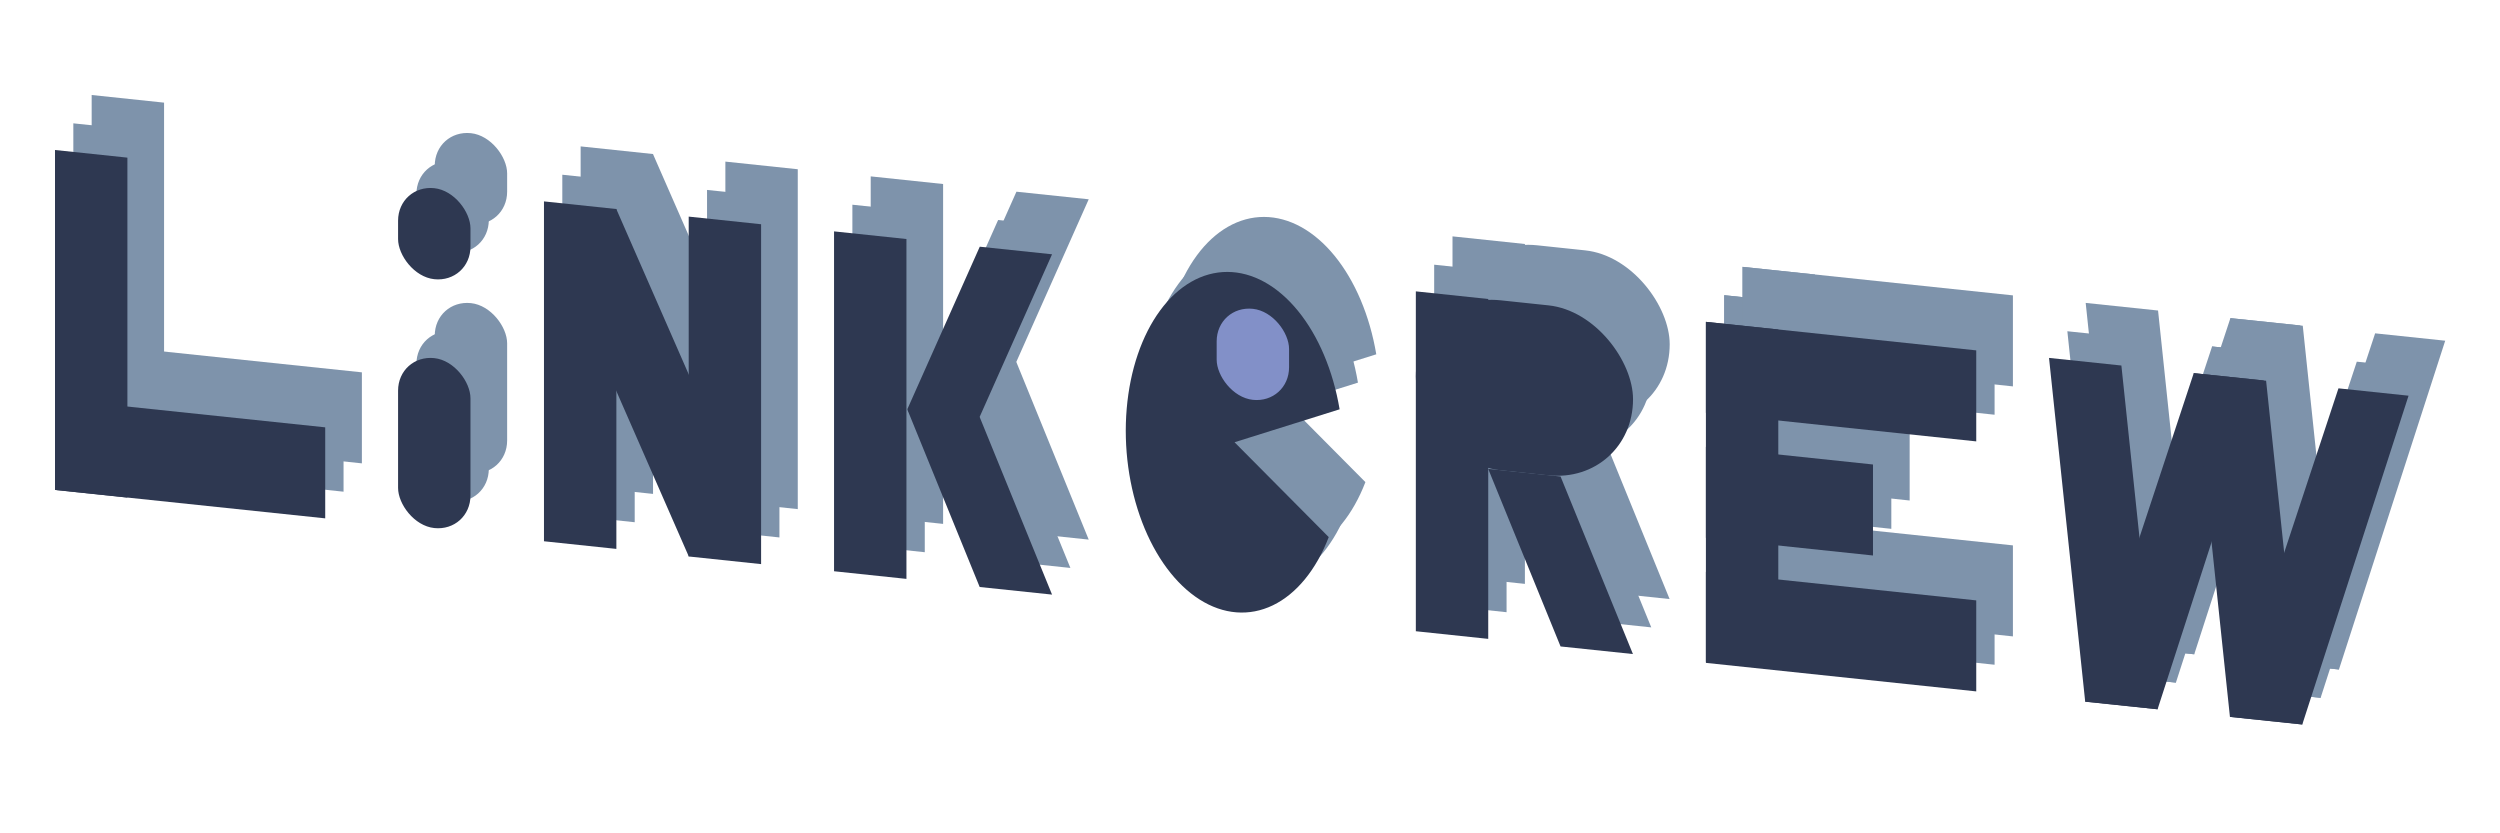 <svg width="1500" height="500" viewBox="0 0 1500 500" fill="none" xmlns="http://www.w3.org/2000/svg">
<g filter="url(#filter0_f_3_4)">
<rect width="43.657" height="203.975" transform="matrix(0.995 0.105 0 1 44 74)" fill="#7E93AB"/>
<path d="M44 277.975L44 223.365L206.131 240.405V295.015L44 277.975Z" fill="#7E93AB"/>
<rect width="43.657" height="101.961" rx="21.829" transform="matrix(-0.995 -0.105 6.95066e-08 -1 293.284 303.124)" fill="#7E93AB"/>
<rect width="43.657" height="54.61" rx="21.829" transform="matrix(-0.995 -0.105 6.95066e-08 -1 293.284 153.811)" fill="#7E93AB"/>
<rect width="43.657" height="203.923" transform="matrix(0.995 0.105 0 1 1034.54 177.11)" fill="#7E93AB"/>
<rect width="54.61" height="163.024" transform="matrix(0 -1 0.995 0.105 1034.54 231.72)" fill="#7E93AB"/>
<rect width="54.61" height="100.757" transform="matrix(0 -1 0.995 0.105 1034.54 306.722)" fill="#7E93AB"/>
<rect width="54.61" height="163.024" transform="matrix(0 -1 0.995 0.105 1034.54 381.724)" fill="#7E93AB"/>
<path d="M1305.54 409.568L1283.83 203.311L1240.41 198.748L1262.12 405.004L1305.54 409.568Z" fill="#7E93AB"/>
<path d="M1327.25 207.875L1262.12 405.004L1305.54 409.568L1369.29 212.294L1327.25 207.875Z" fill="#7E93AB"/>
<path d="M1414.08 217.002L1348.96 414.131L1392.37 418.694L1456.13 221.421L1414.08 217.002Z" fill="#7E93AB"/>
<path d="M1392.37 418.694L1370.66 212.438L1327.25 207.875L1348.96 414.131L1392.37 418.694Z" fill="#7E93AB"/>
<rect width="43.657" height="203.923" transform="matrix(0.995 0.105 0 1 860.502 158.818)" fill="#7E93AB"/>
<path d="M903.921 265.343L947.339 269.906L990.757 376.431L947.335 371.871L903.921 265.343Z" fill="#7E93AB"/>
<rect width="130.972" height="101.961" rx="50.981" transform="matrix(0.995 0.105 0 1 860.502 158.818)" fill="#7E93AB"/>
<path d="M555.393 229.674L598.811 234.237L642.23 340.762L598.807 336.202L555.393 229.674Z" fill="#7E93AB"/>
<path d="M598.865 132.017L642.23 136.575L579.521 277.406L555.451 229.42L598.865 132.017Z" fill="#7E93AB"/>
<rect width="43.657" height="203.923" transform="matrix(0.995 0.105 0 1 511.425 122.827)" fill="#7E93AB"/>
<rect width="46.637" height="194.506" transform="matrix(-0.806 0.501 -0.417 -0.952 461.868 294.535)" fill="#7E93AB"/>
<rect width="43.657" height="203.923" transform="matrix(0.995 0.105 0 1 337.384 104.836)" fill="#7E93AB"/>
<rect width="43.657" height="203.923" transform="matrix(0.995 0.105 0 1 424.221 113.963)" fill="#7E93AB"/>
<path d="M808.247 306.268C800.697 325.903 788.847 340.365 774.715 347.189C760.584 354.013 745.045 352.777 730.747 343.692C716.449 334.606 704.276 318.234 696.303 297.364C688.329 276.494 685.049 252.417 687.019 229.237C688.99 206.056 696.091 185.206 707.111 170.239C718.132 155.272 732.39 147.114 747.457 147.155C762.524 147.195 777.468 155.433 789.741 170.463C802.014 185.493 810.859 206.386 814.767 229.583L751.726 249.346L808.247 306.268Z" fill="#7E93AB"/>
</g>
<g filter="url(#filter1_f_3_4)">
<rect width="43.657" height="203.975" transform="matrix(0.995 0.105 0 1 55 57)" fill="#7E93AB"/>
<path d="M55 260.975L55 206.365L217.131 223.405V278.015L55 260.975Z" fill="#7E93AB"/>
<rect width="43.657" height="101.961" rx="21.829" transform="matrix(-0.995 -0.105 6.95066e-08 -1 304.284 286.124)" fill="#7E93AB"/>
<rect width="43.657" height="54.61" rx="21.829" transform="matrix(-0.995 -0.105 6.95066e-08 -1 304.284 136.811)" fill="#7E93AB"/>
<rect width="43.657" height="203.923" transform="matrix(0.995 0.105 0 1 1045.54 160.11)" fill="#7E93AB"/>
<rect width="54.61" height="163.024" transform="matrix(0 -1 0.995 0.105 1045.54 214.72)" fill="#7E93AB"/>
<rect width="54.61" height="100.757" transform="matrix(0 -1 0.995 0.105 1045.54 289.722)" fill="#7E93AB"/>
<rect width="54.61" height="163.024" transform="matrix(0 -1 0.995 0.105 1045.54 364.724)" fill="#7E93AB"/>
<path d="M1316.54 392.568L1294.83 186.311L1251.41 181.748L1273.12 388.004L1316.54 392.568Z" fill="#7E93AB"/>
<path d="M1338.25 190.875L1273.12 388.004L1316.54 392.568L1380.29 195.294L1338.25 190.875Z" fill="#7E93AB"/>
<path d="M1425.08 200.002L1359.96 397.131L1403.37 401.694L1467.13 204.421L1425.08 200.002Z" fill="#7E93AB"/>
<path d="M1403.37 401.694L1381.66 195.438L1338.25 190.875L1359.96 397.131L1403.37 401.694Z" fill="#7E93AB"/>
<rect width="43.657" height="203.923" transform="matrix(0.995 0.105 0 1 871.502 141.818)" fill="#7E93AB"/>
<path d="M914.921 248.343L958.339 252.906L1001.76 359.431L958.335 354.871L914.921 248.343Z" fill="#7E93AB"/>
<rect width="130.972" height="101.961" rx="50.981" transform="matrix(0.995 0.105 0 1 871.502 141.818)" fill="#7E93AB"/>
<path d="M566.393 212.674L609.811 217.237L653.23 323.762L609.807 319.202L566.393 212.674Z" fill="#7E93AB"/>
<path d="M609.865 115.017L653.23 119.575L590.521 260.406L566.451 212.42L609.865 115.017Z" fill="#7E93AB"/>
<rect width="43.657" height="203.923" transform="matrix(0.995 0.105 0 1 522.425 105.827)" fill="#7E93AB"/>
<rect width="46.637" height="194.506" transform="matrix(-0.806 0.501 -0.417 -0.952 472.868 277.535)" fill="#7E93AB"/>
<rect width="43.657" height="203.923" transform="matrix(0.995 0.105 0 1 348.384 87.836)" fill="#7E93AB"/>
<rect width="43.657" height="203.923" transform="matrix(0.995 0.105 0 1 435.221 96.963)" fill="#7E93AB"/>
<path d="M819.247 289.268C811.697 308.903 799.847 323.365 785.715 330.189C771.584 337.013 756.045 335.777 741.747 326.692C727.449 317.606 715.276 301.234 707.303 280.364C699.329 259.494 696.049 235.417 698.019 212.237C699.99 189.056 707.091 168.206 718.111 153.239C729.132 138.272 743.39 130.114 758.457 130.155C773.524 130.195 788.468 138.433 800.741 153.463C813.014 168.493 821.859 189.386 825.767 212.583L762.726 232.346L819.247 289.268Z" fill="#7E93AB"/>
</g>
<rect width="43.657" height="203.975" transform="matrix(0.995 0.105 0 1 33 90)" fill="#2E3851"/>
<path d="M33 293.975L33 239.365L195.131 256.405V311.015L33 293.975Z" fill="#2E3851"/>
<rect width="43.657" height="101.961" rx="21.829" transform="matrix(-0.995 -0.105 6.95066e-08 -1 282.284 319.124)" fill="#2E3851"/>
<rect width="43.657" height="54.61" rx="21.829" transform="matrix(-0.995 -0.105 6.95066e-08 -1 282.284 169.811)" fill="#2E3851"/>
<rect width="43.657" height="203.923" transform="matrix(0.995 0.105 0 1 1023.54 193.11)" fill="#2E3851"/>
<rect width="54.61" height="163.024" transform="matrix(0 -1 0.995 0.105 1023.54 247.72)" fill="#2E3851"/>
<rect width="54.61" height="100.757" transform="matrix(0 -1 0.995 0.105 1023.54 322.722)" fill="#2E3851"/>
<rect width="54.61" height="163.024" transform="matrix(0 -1 0.995 0.105 1023.54 397.724)" fill="#2E3851"/>
<path d="M1294.54 425.568L1272.83 219.311L1229.41 214.748L1251.12 421.004L1294.54 425.568Z" fill="#2E3851"/>
<path d="M1316.25 223.875L1251.12 421.004L1294.54 425.568L1358.29 228.294L1316.25 223.875Z" fill="#2E3851"/>
<path d="M1403.08 233.002L1337.96 430.131L1381.37 434.694L1445.13 237.421L1403.08 233.002Z" fill="#2E3851"/>
<path d="M1381.37 434.694L1359.66 228.438L1316.25 223.875L1337.96 430.131L1381.37 434.694Z" fill="#2E3851"/>
<rect width="43.657" height="203.923" transform="matrix(0.995 0.105 0 1 849.502 174.818)" fill="#2E3851"/>
<path d="M892.921 281.343L936.339 285.906L979.757 392.431L936.335 387.871L892.921 281.343Z" fill="#2E3851"/>
<rect width="130.972" height="101.961" rx="50.981" transform="matrix(0.995 0.105 0 1 849.502 174.818)" fill="#2E3851"/>
<path d="M544.393 245.674L587.811 250.237L631.23 356.762L587.807 352.202L544.393 245.674Z" fill="#2E3851"/>
<path d="M587.865 148.017L631.23 152.575L568.521 293.406L544.451 245.42L587.865 148.017Z" fill="#2E3851"/>
<rect width="43.657" height="203.923" transform="matrix(0.995 0.105 0 1 500.425 138.827)" fill="#2E3851"/>
<rect width="46.637" height="194.506" transform="matrix(-0.806 0.501 -0.417 -0.952 450.868 310.535)" fill="#2E3851"/>
<rect width="43.657" height="203.923" transform="matrix(0.995 0.105 0 1 326.384 120.836)" fill="#2E3851"/>
<rect width="43.657" height="203.923" transform="matrix(0.995 0.105 0 1 413.221 129.963)" fill="#2E3851"/>
<path d="M797.247 322.268C789.697 341.903 777.847 356.365 763.715 363.189C749.584 370.013 734.045 368.777 719.747 359.692C705.449 350.606 693.276 334.234 685.303 313.364C677.329 292.494 674.049 268.417 676.019 245.237C677.99 222.056 685.091 201.206 696.111 186.239C707.132 171.272 721.39 163.114 736.457 163.155C751.524 163.195 766.468 171.433 778.741 186.463C791.014 201.493 799.859 222.386 803.767 245.583L740.726 265.346L797.247 322.268Z" fill="#2E3851"/>
<rect width="43.657" height="54.61" rx="21.829" transform="matrix(0.995 0.105 0 1 730 183)" fill="#8290C8"/>
<defs>
<filter id="filter0_f_3_4" x="40" y="70" width="1420.13" height="352.694" filterUnits="userSpaceOnUse" color-interpolation-filters="sRGB">
<feFlood flood-opacity="0" result="BackgroundImageFix"/>
<feBlend mode="normal" in="SourceGraphic" in2="BackgroundImageFix" result="shape"/>
<feGaussianBlur stdDeviation="2" result="effect1_foregroundBlur_3_4"/>
</filter>
<filter id="filter1_f_3_4" x="51" y="53" width="1420.13" height="352.694" filterUnits="userSpaceOnUse" color-interpolation-filters="sRGB">
<feFlood flood-opacity="0" result="BackgroundImageFix"/>
<feBlend mode="normal" in="SourceGraphic" in2="BackgroundImageFix" result="shape"/>
<feGaussianBlur stdDeviation="2" result="effect1_foregroundBlur_3_4"/>
</filter>
</defs>
</svg>
